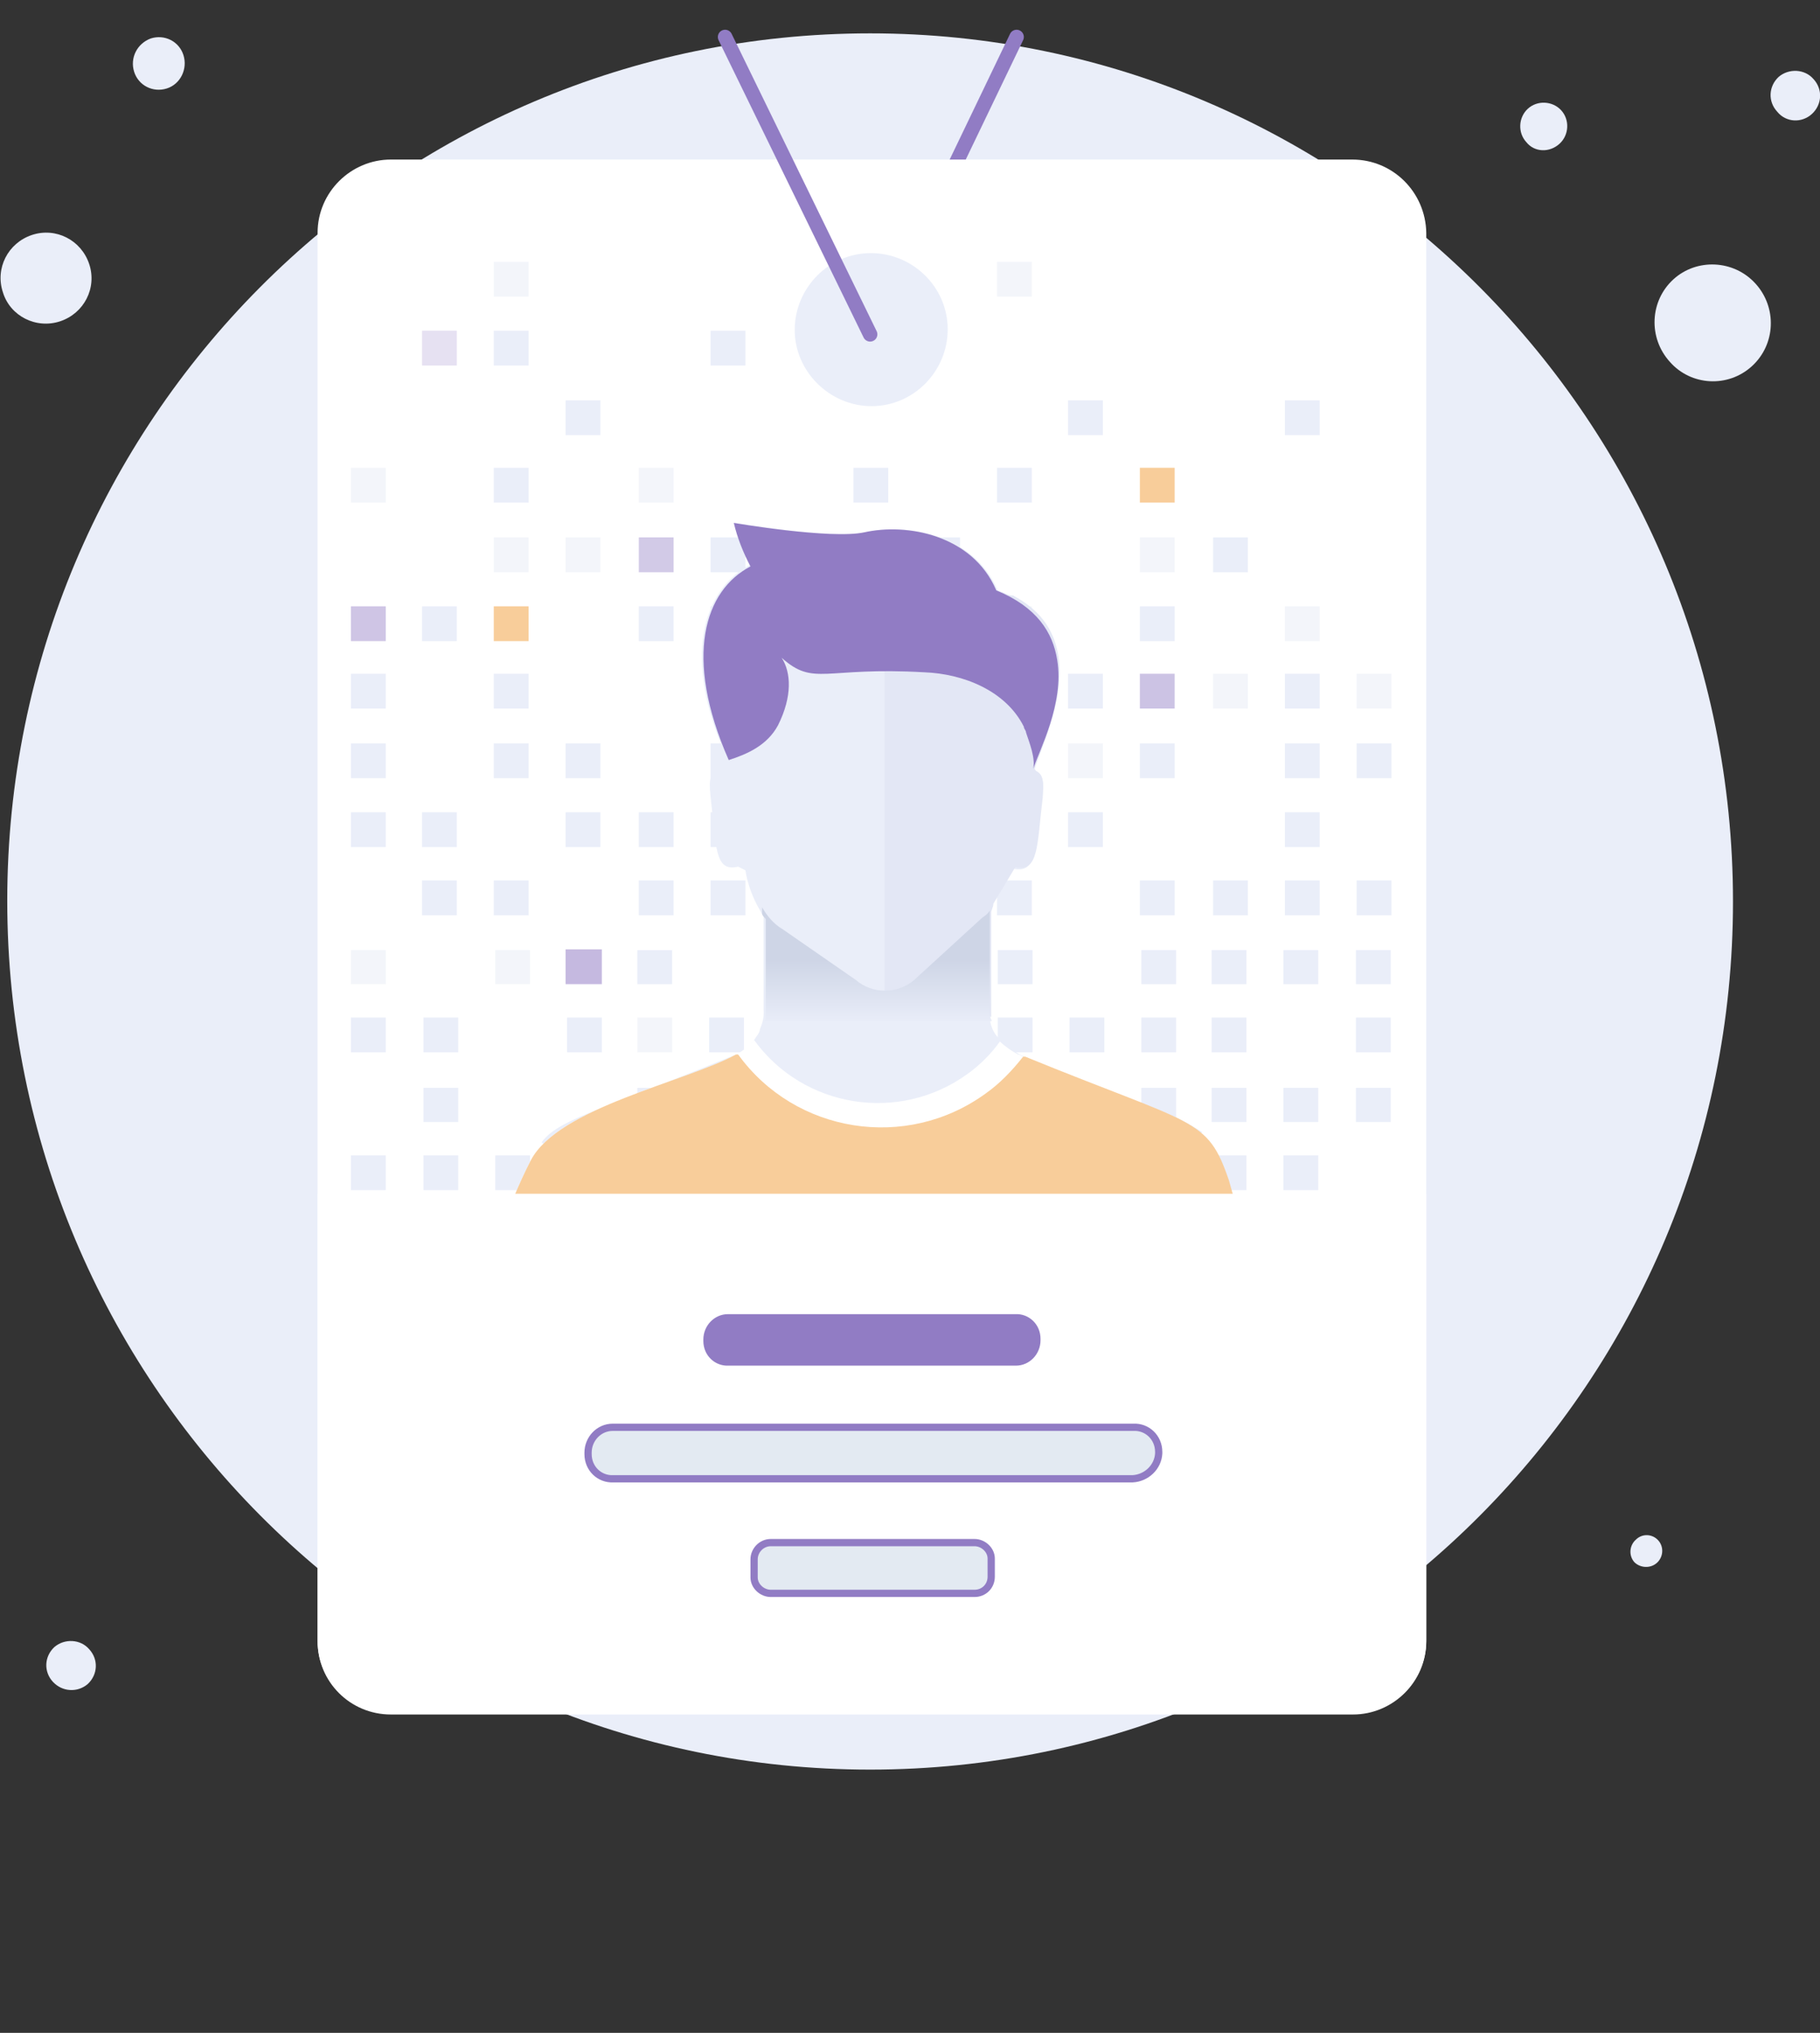 <?xml version="1.0" encoding="utf-8"?>
<!-- Generator: Adobe Illustrator 27.0.1, SVG Export Plug-In . SVG Version: 6.00 Build 0)  -->
<svg version="1.1" id="Layer_1" xmlns="http://www.w3.org/2000/svg" xmlns:xlink="http://www.w3.org/1999/xlink" x="0px" y="0px"
	 viewBox="0 0 251 280.3" style="enable-background:new 0 0 251 280.3;" xml:space="preserve">
<rect x="0" y="0" width="251" height="280.3" fill="#333333" stroke="none"/>
<style type="text/css">
	.st0{fill:#EAEEF9;}
	.st1{fill:none;stroke:#917CC4;stroke-width:2;stroke-linecap:round;stroke-linejoin:round;stroke-miterlimit:10;}
	.st2{fill:#FFFFFF;}
	.st3{opacity:0.44;fill:url(#SVGID_1_);enable-background:new    ;}
	.st4{fill:#F3F5FA;}
	.st5{opacity:0.23;fill:url(#SVGID_00000156581548789427331940000016792591155116844477_);enable-background:new    ;}
	.st6{fill:url(#SVGID_00000148649214044028776340000017927862097337787305_);}
	.st7{opacity:0.41;fill:url(#SVGID_00000113320876301097538470000015451420037150606209_);enable-background:new    ;}
	.st8{fill:url(#SVGID_00000063604256202605767800000015611580278324232104_);}
	.st9{fill:url(#SVGID_00000101094188760188299440000011745368425081729680_);}
	.st10{opacity:0.46;fill:url(#SVGID_00000108305003025856491990000012474425240079099837_);enable-background:new    ;}
	.st11{fill:url(#SVGID_00000085936777516491680490000017390236286082119574_);}
	.st12{fill:url(#SVGID_00000135657738924426814250000004906059310513217201_);}
	.st13{fill:url(#SVGID_00000013885625800249635720000002992102911145642901_);}
	.st14{opacity:0.53;fill:url(#SVGID_00000041977144947091600740000004219427610881822091_);enable-background:new    ;}
	.st15{fill:#E3E7F5;}
	.st16{fill:url(#SVGID_00000043442877003430572230000005380295424610434222_);}
	.st17{fill:#917CC4;}
	.st18{fill:url(#SVGID_00000067204147683370784540000007637503246588752297_);}
	.st19{fill:#E3EAF2;stroke:#917CC4;stroke-miterlimit:10;}
</style>
<path class="st0" d="M23,12.2c1.9-0.6,2.9-2.7,2.3-4.6s-2.6-2.9-4.5-2.3C18.9,6,17.9,8,18.5,9.9S21.1,12.8,23,12.2L23,12.2z"/>
<path class="st0" d="M241.6,50.5c3.3-3,3.5-8.1,0.5-11.4c-3-3.3-8.1-3.5-11.3-0.6l0,0c-3.3,3-3.5,8.1-0.5,11.4
	C233.2,53.2,238.3,53.5,241.6,50.5L241.6,50.5z"/>
<path class="st0" d="M249.9,15.7c1.4-1.3,1.5-3.4,0.2-4.8c-1.2-1.4-3.4-1.5-4.8-0.3l0,0c-1.4,1.3-1.5,3.4-0.2,4.8
	C246.3,16.9,248.5,17,249.9,15.7L249.9,15.7z"/>
<path class="st0" d="M12.1,232.2c1.4-1.3,1.5-3.4,0.2-4.8c-1.2-1.4-3.4-1.5-4.8-0.3l0,0c-1.4,1.3-1.5,3.4-0.2,4.8
	S10.7,233.4,12.1,232.2L12.1,232.2z"/>
<path class="st0" d="M120,244c65.7,0,119-53.6,119-119.7S185.7,4.6,120,4.6S1,58.1,1,124.2C1,190.4,54.3,244,120,244L120,244z"/>
<g>
	<path class="st0" d="M8.3,44.3c3.3-1.1,5.1-4.6,4-7.9s-4.6-5.1-7.9-4c-3.3,1.1-5.1,4.6-4,7.9C1.4,43.6,5,45.4,8.3,44.3z"/>
	<path class="st0" d="M215.1,19.8c1.3-1.2,1.4-3.3,0.2-4.6l0,0c-1.2-1.3-3.3-1.4-4.6-0.2s-1.4,3.3-0.2,4.6l0,0
		C211.6,21,213.7,21.1,215.1,19.8z"/>
	<path class="st0" d="M228.5,215.5c0.9-0.8,1-2.2,0.2-3.1l0,0c-0.8-0.9-2.2-1-3.1-0.1c-0.9,0.8-1,2.2-0.2,3.1l0,0
		C226.2,216.2,227.6,216.3,228.5,215.5z"/>
	<path class="st1" d="M120.5,46.1l19.7-41"/>
	<g>
		<path class="st2" d="M196.7,32.1v194.2c0,5.6-4.6,10.1-10.1,10.1H53.9c-5.6,0-10.1-4.5-10.1-10.1V32.1c0-5.6,4.6-10.1,10.1-10.1
			h132.6C192.1,22,196.6,26.5,196.7,32.1z"/>
	</g>
	<path class="st0" d="M53.2,112h-4.8v4.8h4.8V112z"/>
	<path class="st0" d="M53.2,102.5h-4.8v4.8h4.8V102.5z"/>
	<path class="st0" d="M53.2,92.9h-4.8v4.8h4.8V92.9z"/>
	
		<linearGradient id="SVGID_1_" gradientUnits="userSpaceOnUse" x1="-272.462" y1="118.095" x2="-271.452" y2="118.095" gradientTransform="matrix(4.809 0 0 4.779 1358.661 -478.377)">
		<stop  offset="0" style="stop-color:#917CC4"/>
		<stop  offset="1" style="stop-color:#917CC4"/>
	</linearGradient>
	<path class="st3" d="M53.2,83.6h-4.8v4.8h4.8V83.6z"/>
	<path class="st4" d="M53.2,64.5h-4.8v4.8h4.8V64.5z"/>
	<path class="st0" d="M63,121.4h-4.8v4.8H63V121.4z"/>
	<path class="st0" d="M63,112h-4.8v4.8H63V112z"/>
	<path class="st0" d="M63,83.6h-4.8v4.8H63V83.6z"/>
	
		<linearGradient id="SVGID_00000072975513872984256260000007248918898362016401_" gradientUnits="userSpaceOnUse" x1="-272.455" y1="118.091" x2="-271.445" y2="118.091" gradientTransform="matrix(4.809 0 0 4.779 1368.531 -516.357)">
		<stop  offset="0" style="stop-color:#917CC4"/>
		<stop  offset="1" style="stop-color:#917CC4"/>
	</linearGradient>
	<path style="opacity:0.23;fill:url(#SVGID_00000072975513872984256260000007248918898362016401_);enable-background:new    ;" d="
		M63,45.6h-4.8v4.8H63V45.6z"/>
	<path class="st0" d="M72.9,121.4h-4.8v4.8h4.8V121.4z"/>
	<path class="st0" d="M72.9,102.5h-4.8v4.8h4.8V102.5z"/>
	<path class="st0" d="M72.9,92.9h-4.8v4.8h4.8V92.9z"/>
	
		<linearGradient id="SVGID_00000033335746269909186070000004752926380757124495_" gradientUnits="userSpaceOnUse" x1="-272.449" y1="118.095" x2="-271.439" y2="118.095" gradientTransform="matrix(4.809 0 0 4.779 1378.403 -478.377)">
		<stop  offset="0" style="stop-color:#F8CD9A"/>
		<stop  offset="1" style="stop-color:#F8CD9A"/>
	</linearGradient>
	<path style="fill:url(#SVGID_00000033335746269909186070000004752926380757124495_);" d="M72.9,83.6h-4.8v4.8h4.8V83.6z"/>
	<path class="st4" d="M72.9,74.1h-4.8v4.8h4.8V74.1z"/>
	<path class="st0" d="M72.9,64.5h-4.8v4.8h4.8V64.5z"/>
	<path class="st0" d="M72.9,45.6h-4.8v4.8h4.8V45.6z"/>
	<path class="st4" d="M72.9,36.1h-4.8v4.8h4.8V36.1z"/>
	<path class="st0" d="M82.8,112H78v4.8h4.8V112z"/>
	<path class="st0" d="M82.8,102.5H78v4.8h4.8V102.5z"/>
	<path class="st4" d="M82.8,74.1H78v4.8h4.8V74.1z"/>
	<path class="st0" d="M82.8,55.2H78V60h4.8V55.2z"/>
	<path class="st0" d="M92.9,121.4h-4.8v4.8h4.8V121.4z"/>
	<path class="st0" d="M92.9,112h-4.8v4.8h4.8V112z"/>
	<path class="st0" d="M92.9,83.6h-4.8v4.8h4.8V83.6z"/>
	
		<linearGradient id="SVGID_00000037673391564933766580000011925248133896017330_" gradientUnits="userSpaceOnUse" x1="-272.489" y1="118.107" x2="-271.479" y2="118.107" gradientTransform="matrix(4.809 0 0 4.779 1398.396 -487.934)">
		<stop  offset="0" style="stop-color:#917CC4"/>
		<stop  offset="1" style="stop-color:#917CC4"/>
	</linearGradient>
	<path style="opacity:0.41;fill:url(#SVGID_00000037673391564933766580000011925248133896017330_);enable-background:new    ;" d="
		M92.9,74.1h-4.8v4.8h4.8V74.1z"/>
	<path class="st4" d="M92.9,64.5h-4.8v4.8h4.8V64.5z"/>
	<path class="st0" d="M102.8,121.4H98v4.8h4.8V121.4z"/>
	<path class="st0" d="M102.8,112H98v4.8h4.8V112z"/>
	<path class="st0" d="M102.8,102.5H98v4.8h4.8V102.5z"/>
	<path class="st0" d="M102.8,92.9H98v4.8h4.8V92.9z"/>
	<path class="st0" d="M102.8,83.6H98v4.8h4.8V83.6z"/>
	<path class="st0" d="M102.8,74.1H98v4.8h4.8V74.1z"/>
	<path class="st0" d="M102.8,45.6H98v4.8h4.8V45.6z"/>
	<path class="st0" d="M112.7,121.4h-4.8v4.8h4.8V121.4z"/>
	<path class="st0" d="M112.7,112h-4.8v4.8h4.8V112z"/>
	<path class="st0" d="M112.7,102.5h-4.8v4.8h4.8V102.5z"/>
	<path class="st0" d="M112.7,83.6h-4.8v4.8h4.8V83.6z"/>
	<path class="st4" d="M112.7,74.1h-4.8v4.8h4.8V74.1z"/>
	
		<linearGradient id="SVGID_00000008865580346559127660000010053422292923705757_" gradientUnits="userSpaceOnUse" x1="-272.47" y1="118.11" x2="-271.46" y2="118.11" gradientTransform="matrix(4.809 0 0 4.779 1428.008 -440.649)">
		<stop  offset="0" style="stop-color:#F8CD9A"/>
		<stop  offset="1" style="stop-color:#F8CD9A"/>
	</linearGradient>
	<path style="fill:url(#SVGID_00000008865580346559127660000010053422292923705757_);" d="M122.5,121.4h-4.8v4.8h4.8V121.4z"/>
	<path class="st0" d="M122.5,112h-4.8v4.8h4.8V112z"/>
	<path class="st0" d="M122.5,102.5h-4.8v4.8h4.8V102.5z"/>
	<path class="st4" d="M122.5,92.9h-4.8v4.8h4.8V92.9z"/>
	<path class="st0" d="M122.5,83.6h-4.8v4.8h4.8V83.6z"/>
	<path class="st0" d="M122.5,64.5h-4.8v4.8h4.8V64.5z"/>
	<path class="st0" d="M132.4,121.4h-4.8v4.8h4.8V121.4z"/>
	<path class="st0" d="M132.4,112h-4.8v4.8h4.8V112z"/>
	
		<linearGradient id="SVGID_00000075143198444897634920000004677029679970193851_" gradientUnits="userSpaceOnUse" x1="-272.464" y1="118.103" x2="-271.454" y2="118.103" gradientTransform="matrix(4.809 0 0 4.779 1437.88 -459.513)">
		<stop  offset="0" style="stop-color:#FF66A9"/>
		<stop  offset="1" style="stop-color:#F53689"/>
	</linearGradient>
	<path style="fill:url(#SVGID_00000075143198444897634920000004677029679970193851_);" d="M132.4,102.5h-4.8v4.8h4.8V102.5z"/>
	<path class="st0" d="M132.4,92.9h-4.8v4.8h4.8V92.9z"/>
	<path class="st0" d="M132.4,83.6h-4.8v4.8h4.8V83.6z"/>
	<path class="st0" d="M132.4,74.1h-4.8v4.8h4.8V74.1z"/>
	<path class="st0" d="M142.3,121.4h-4.8v4.8h4.8V121.4z"/>
	<path class="st0" d="M142.3,112h-4.8v4.8h4.8V112z"/>
	<path class="st0" d="M142.3,102.5h-4.8v4.8h4.8V102.5z"/>
	<path class="st4" d="M142.3,83.6h-4.8v4.8h4.8V83.6z"/>
	<path class="st0" d="M142.3,64.5h-4.8v4.8h4.8V64.5z"/>
	<path class="st4" d="M142.3,36.1h-4.8v4.8h4.8V36.1z"/>
	<path class="st0" d="M152.1,112h-4.8v4.8h4.8V112z"/>
	<path class="st4" d="M152.1,102.5h-4.8v4.8h4.8V102.5z"/>
	<path class="st0" d="M152.1,92.9h-4.8v4.8h4.8V92.9z"/>
	<path class="st0" d="M152.1,55.2h-4.8V60h4.8V55.2z"/>
	<path class="st0" d="M162,121.4h-4.8v4.8h4.8V121.4z"/>
	<path class="st0" d="M162,102.5h-4.8v4.8h4.8V102.5z"/>
	
		<linearGradient id="SVGID_00000101065289996740171640000005009634002192965785_" gradientUnits="userSpaceOnUse" x1="-272.445" y1="118.094" x2="-271.435" y2="118.094" gradientTransform="matrix(4.809 0 0 4.779 1467.491 -469.07)">
		<stop  offset="0" style="stop-color:#917CC4"/>
		<stop  offset="1" style="stop-color:#917CC4"/>
	</linearGradient>
	<path style="opacity:0.46;fill:url(#SVGID_00000101065289996740171640000005009634002192965785_);enable-background:new    ;" d="
		M162,92.9h-4.8v4.8h4.8V92.9z"/>
	<path class="st0" d="M162,83.6h-4.8v4.8h4.8V83.6z"/>
	<path class="st4" d="M162,74.1h-4.8v4.8h4.8V74.1z"/>
	
		<linearGradient id="SVGID_00000098204054248340085400000007809368735402600849_" gradientUnits="userSpaceOnUse" x1="-272.445" y1="118.099" x2="-271.435" y2="118.099" gradientTransform="matrix(4.809 0 0 4.779 1467.491 -497.493)">
		<stop  offset="0" style="stop-color:#F8CD9A"/>
		<stop  offset="1" style="stop-color:#F8CD9A"/>
	</linearGradient>
	<path style="fill:url(#SVGID_00000098204054248340085400000007809368735402600849_);" d="M162,64.5h-4.8v4.8h4.8V64.5z"/>
	<path class="st0" d="M172.1,121.4h-4.8v4.8h4.8V121.4z"/>
	<path class="st4" d="M172.1,92.9h-4.8v4.8h4.8V92.9z"/>
	<path class="st0" d="M172.1,74.1h-4.8v4.8h4.8V74.1z"/>
	<path class="st0" d="M182,121.4h-4.8v4.8h4.8V121.4z"/>
	<path class="st0" d="M182,112h-4.8v4.8h4.8V112z"/>
	<path class="st0" d="M182,102.5h-4.8v4.8h4.8V102.5z"/>
	<path class="st0" d="M182,92.9h-4.8v4.8h4.8V92.9z"/>
	<path class="st4" d="M182,83.6h-4.8v4.8h4.8V83.6z"/>
	<path class="st0" d="M182,55.2h-4.8V60h4.8V55.2z"/>
	<path class="st0" d="M191.9,121.4h-4.8v4.8h4.8V121.4z"/>
	<path class="st0" d="M191.9,102.5h-4.8v4.8h4.8V102.5z"/>
	<path class="st4" d="M191.9,92.9h-4.8v4.8h4.8V92.9z"/>
	<path class="st0" d="M187,154.7h4.8V150H187V154.7z"/>
	<path class="st0" d="M187,145.1h4.8v-4.8H187V145.1z"/>
	<path class="st0" d="M187,135.7h4.8V131H187V135.7z"/>
	<path class="st0" d="M177,164.1h4.8v-4.8H177V164.1z"/>
	<path class="st0" d="M177,154.7h4.8V150H177V154.7z"/>
	<path class="st0" d="M177,135.7h4.8V131H177V135.7z"/>
	<path class="st0" d="M167.1,164.1h4.8v-4.8h-4.8V164.1z"/>
	<path class="st0" d="M167.1,154.7h4.8V150h-4.8V154.7z"/>
	<path class="st0" d="M167.1,145.1h4.8v-4.8h-4.8V145.1z"/>
	<path class="st0" d="M167.1,135.7h4.8V131h-4.8V135.7z"/>
	<path class="st0" d="M157.4,164.1h4.8v-4.8h-4.8V164.1z"/>
	<path class="st0" d="M157.4,154.7h4.8V150h-4.8V154.7z"/>
	<path class="st0" d="M157.4,145.1h4.8v-4.8h-4.8V145.1z"/>
	<path class="st0" d="M157.4,135.7h4.8V131h-4.8V135.7z"/>
	<path class="st0" d="M147.5,164.1h4.8v-4.8h-4.8V164.1z"/>
	<path class="st0" d="M147.5,154.7h4.8V150h-4.8V154.7z"/>
	<path class="st0" d="M147.5,145.1h4.8v-4.8h-4.8V145.1z"/>
	<path class="st0" d="M137.6,164.1h4.8v-4.8h-4.8V164.1z"/>
	<path class="st0" d="M137.6,154.7h4.8V150h-4.8V154.7z"/>
	<path class="st0" d="M137.6,145.1h4.8v-4.8h-4.8V145.1z"/>
	<path class="st0" d="M137.6,135.7h4.8V131h-4.8V135.7z"/>
	<path class="st0" d="M127.6,164.1h4.8v-4.8h-4.8C127.6,159.3,127.6,164.1,127.6,164.1z"/>
	<path class="st0" d="M127.6,154.7h4.8V150h-4.8C127.6,150,127.6,154.7,127.6,154.7z"/>
	<path class="st0" d="M127.6,145.1h4.8v-4.8h-4.8C127.6,140.3,127.6,145.1,127.6,145.1z"/>
	
		<linearGradient id="SVGID_00000127753001739056783880000006190071396754958992_" gradientUnits="userSpaceOnUse" x1="-271.462" y1="118.044" x2="-272.472" y2="118.044" gradientTransform="matrix(4.809 0 0 4.781 1428.008 -402.671)">
		<stop  offset="0" style="stop-color:#F8CD9A"/>
		<stop  offset="1" style="stop-color:#F8CD9A"/>
	</linearGradient>
	<path style="fill:url(#SVGID_00000127753001739056783880000006190071396754958992_);" d="M117.7,164.1h4.8v-4.8h-4.8V164.1z"/>
	<path class="st0" d="M117.7,154.7h4.8V150h-4.8V154.7z"/>
	<path class="st0" d="M117.7,145.1h4.8v-4.8h-4.8V145.1z"/>
	<path class="st4" d="M117.7,135.7h4.8V131h-4.8V135.7z"/>
	<path class="st0" d="M107.8,164.1h4.8v-4.8h-4.8V164.1z"/>
	<path class="st0" d="M107.8,154.7h4.8V150h-4.8V154.7z"/>
	
		<linearGradient id="SVGID_00000092448315631454993160000003836651049886877069_" gradientUnits="userSpaceOnUse" x1="-271.467" y1="118.037" x2="-272.478" y2="118.037" gradientTransform="matrix(4.809 0 0 4.781 1418.138 -421.535)">
		<stop  offset="0" style="stop-color:#FF66A9"/>
		<stop  offset="1" style="stop-color:#F53689"/>
	</linearGradient>
	<path style="fill:url(#SVGID_00000092448315631454993160000003836651049886877069_);" d="M107.8,145.2h4.8v-4.8h-4.8V145.2z"/>
	<path class="st0" d="M107.8,135.7h4.8V131h-4.8V135.7z"/>
	<path class="st0" d="M97.8,164.1h4.8v-4.8h-4.8V164.1z"/>
	<path class="st0" d="M97.8,154.7h4.8V150h-4.8V154.7z"/>
	<path class="st0" d="M97.8,145.1h4.8v-4.8h-4.8V145.1z"/>
	<path class="st0" d="M87.9,154.7h4.8V150h-4.8V154.7z"/>
	<path class="st4" d="M87.9,145.1h4.8v-4.8h-4.8V145.1z"/>
	<path class="st0" d="M87.9,135.7h4.8V131h-4.8V135.7z"/>
	<path class="st0" d="M78.2,164.1H83v-4.8h-4.8V164.1z"/>
	<path class="st0" d="M78.2,145.1H83v-4.8h-4.8V145.1z"/>
	
		<linearGradient id="SVGID_00000096763567167069709560000011554794629625632935_" gradientUnits="userSpaceOnUse" x1="-275.048" y1="118.098" x2="-276.008" y2="118.098" gradientTransform="matrix(5.061 0 0 4.779 1474.961 -431.092)">
		<stop  offset="0" style="stop-color:#917CC4"/>
		<stop  offset="1" style="stop-color:#917CC4"/>
	</linearGradient>
	<path style="opacity:0.53;fill:url(#SVGID_00000096763567167069709560000011554794629625632935_);enable-background:new    ;" d="
		M78,135.7h5v-4.8h-5V135.7z"/>
	<path class="st0" d="M68.3,164.1h4.8v-4.8h-4.8V164.1z"/>
	<path class="st4" d="M68.3,135.7h4.8V131h-4.8V135.7z"/>
	<path class="st0" d="M58.4,164.1h4.8v-4.8h-4.8V164.1z"/>
	<path class="st0" d="M58.4,154.7h4.8V150h-4.8V154.7z"/>
	<path class="st0" d="M58.4,145.1h4.8v-4.8h-4.8V145.1z"/>
	<path class="st0" d="M48.4,164.1h4.8v-4.8h-4.8V164.1z"/>
	<path class="st0" d="M48.4,145.1h4.8v-4.8h-4.8V145.1z"/>
	<path class="st4" d="M48.4,135.7h4.8V131h-4.8V135.7z"/>
	<path class="st0" d="M120.2,56c5.8,0,10.5-4.8,10.5-10.6s-4.8-10.5-10.6-10.5c-5.8,0-10.5,4.8-10.5,10.6
		C109.6,51.2,114.4,56,120.2,56z"/>
	<path class="st1" d="M120,46.1l-20-41"/>
	<path class="st0" d="M165.8,156.1c-0.9,1-1.8,1.9-2.8,2.8c-11.8,10.9-27.4,17-43.5,16.9c-13,0.1-25.8-3.9-36.4-11.3
		c-3-2.1-5.8-4.4-8.4-7c1.3-1.8,3.8-3,8.9-5l2-0.8c3.8-1.5,9.1-3.5,15.9-6.3c1-0.4,1.9-1.1,2.5-2c0.3-0.5,0.8-1,0.8-1.5
		c0.4-0.9,0.6-1.8,0.5-2.8v-12.8c-0.3-0.3-0.3-0.5-0.5-0.8c-1-1.7-1.7-3.6-2-5.5l-1-0.5c-3.3,0.8-3-2.8-3.8-9.6
		c-0.3-2.8,0-3.3,1.3-3.8l1-1.5c-2.5-5.5-3.5-10.1-3.5-14.1c0-6.3,2.8-10.6,6.6-12.6c-0.9-1.8-1.6-3.8-2-5.8c0,0,13.4,2.3,18,1.3
		c5.8-1.3,14.9,0.3,18.2,8c0.8,0.3,1.3,0.5,2,0.8c4.3,2.3,5.8,5.3,6.3,8.6c0.8,6-2.5,12.6-3.3,15.3c0,0.1,0.1,0.2,0.2,0.3l0,0
		c1,0.5,1.3,1.3,0.8,3.8c-0.8,6.5-0.5,10.3-3.8,9.6l-3,5c0,0.5-0.3,0.8-0.3,1.3v14.3c0.1,0.9,0.4,1.8,1,2.5l0.8,0.8
		c0.7,0.7,1.6,1.3,2.5,1.8c7.6,3.3,13.2,5.3,17.2,6.8C160.7,153.2,163.3,154.5,165.8,156.1z"/>
	<path class="st15" d="M143.8,110c-0.8,6.5-0.5,10.3-3.8,9.6l-3,5c0,0.5-0.3,0.8-0.3,1.3v14.3H122V82.1h17.7
		c4.3,2.3,5.8,5.3,6.3,8.6c0.8,6-2.5,12.6-3.3,15.3c0,0.1,0.1,0.2,0.2,0.3l0,0C143.8,106.8,144,107.5,143.8,110z"/>
	<path class="st2" d="M171.9,174.9c-11.4,10.6-35.4,1-52.4,1c-13.4,0-41.5,10.6-51.9,3.5c-2-1.5,0.5-7.3,1.3-9.1
		c1.2-3.5,2.6-7,4.3-10.3c3.8-7.3,21.3-10.8,28.3-14.6c1-0.5,1.8-1.2,2.5-2c6.8,9.4,20,11.5,29.4,4.7c1.7-1.2,3.3-2.8,4.5-4.5
		c0.7,0.7,1.6,1.3,2.5,1.8c0.3,0,0.5,0.3,0.8,0.3c23.5,9.6,25.1,8.3,28.1,17.1C169.9,164.4,172.9,173.9,171.9,174.9z"/>
	
		<linearGradient id="SVGID_00000142857793258776945060000001467327085756450945_" gradientUnits="userSpaceOnUse" x1="-340.731" y1="15.947" x2="-339.733" y2="15.947" gradientTransform="matrix(105.25 0 0 36.377 35928.73 -416.5)">
		<stop  offset="0" style="stop-color:#F8CD9A"/>
		<stop  offset="1" style="stop-color:#F8CD9A"/>
	</linearGradient>
	<path style="fill:url(#SVGID_00000142857793258776945060000001467327085756450945_);" d="M171.9,174.9c-11.4,10.6-35.4,1-52.4,1
		c-13.4,0-41.5,10.6-51.9,3.5c-2-1.5,0.5-7.3,1.3-9.1c1.2-3.5,2.6-7,4.3-10.3c3.8-7.3,21.3-10.8,28.3-14.6h0.3
		c7.9,10.9,23.2,13.3,34.1,5.4c2-1.4,3.7-3.2,5.2-5.1h0.3c23.5,9.6,25.1,8.3,28.1,17.1C169.9,164.4,172.9,173.9,171.9,174.9z"/>
	<path class="st17" d="M142.5,106c0.3-1.5-0.5-3.5-1-5c0-0.3-0.3-0.5-0.3-0.8c-2.5-5-8.4-7.3-13.7-7.5c-13.9-0.8-15.2,2-19.7-2
		c1.3,2,1.5,5.3-0.5,9.3c-1.5,2.8-4.3,4-6.8,4.8c-6.3-14.3-3.3-23.4,3-26.7c-1-1.9-1.8-3.9-2.3-6c0,0,13.4,2.3,18,1.3
		c5.8-1.3,14.9,0.3,18.2,8c5.6,2.3,7.8,5.8,8.4,9.6C146.8,97,143.3,103.5,142.5,106z"/>
	
		<linearGradient id="SVGID_00000002384347422333114790000002157918221247315342_" gradientUnits="userSpaceOnUse" x1="-332.624" y1="37.077" x2="-332.624" y2="36.502" gradientTransform="matrix(31.637 0 0 15.594 10644.185 -436.876)">
		<stop  offset="0" style="stop-color:#EAEEF9"/>
		<stop  offset="0.991" style="stop-color:#CED5E6"/>
	</linearGradient>
	<path style="fill:url(#SVGID_00000002384347422333114790000002157918221247315342_);" d="M105.6,139.5v-12.8
		c-0.3-0.3-0.5-0.5-0.5-0.8v-0.8c0.7,1.2,1.6,2.3,2.8,3l10.1,7c2.3,2,5.8,2,8.1,0l9.4-8.6c0.3-0.2,0.8-0.5,1-1V139
		c-0.1,0.6,0,1.2,0.3,1.8h-31.4C105.6,140.7,105.6,140,105.6,139.5z"/>
	<path class="st2" d="M196.7,164.6v61.6c0,5.6-4.6,10.1-10.1,10.1H53.9c-5.6,0-10.1-4.5-10.1-10.1v-61.6H196.7z"/>
	<path class="st17" d="M140,188.3h-39.5c-1.9,0.1-3.5-1.4-3.5-3.4c0-0.1,0-0.1,0-0.2c0-1.9,1.5-3.5,3.4-3.5c0.1,0,0.1,0,0.2,0H140
		c1.9-0.1,3.5,1.4,3.5,3.4c0,0.1,0,0.1,0,0.2c0,1.9-1.5,3.5-3.4,3.5H140z"/>
	<path class="st19" d="M156.2,203.9H84.6c-1.9,0.1-3.5-1.4-3.5-3.4c0-0.1,0-0.1,0-0.2c0-1.9,1.5-3.5,3.4-3.5c0.1,0,0.1,0,0.2,0h71.6
		c1.9-0.1,3.5,1.4,3.5,3.4c0,0.1,0,0.1,0,0.2C159.7,202.3,158.1,203.8,156.2,203.9z"/>
	<path class="st19" d="M134.4,219.7h-28.1c-1.2,0-2.3-1-2.3-2.2l0,0V215c0-1.2,1-2.3,2.3-2.3l0,0h28.1c1.2,0,2.3,1,2.3,2.2l0,0v2.5
		C136.7,218.7,135.7,219.7,134.4,219.7L134.4,219.7z"/>
</g>
</svg>
